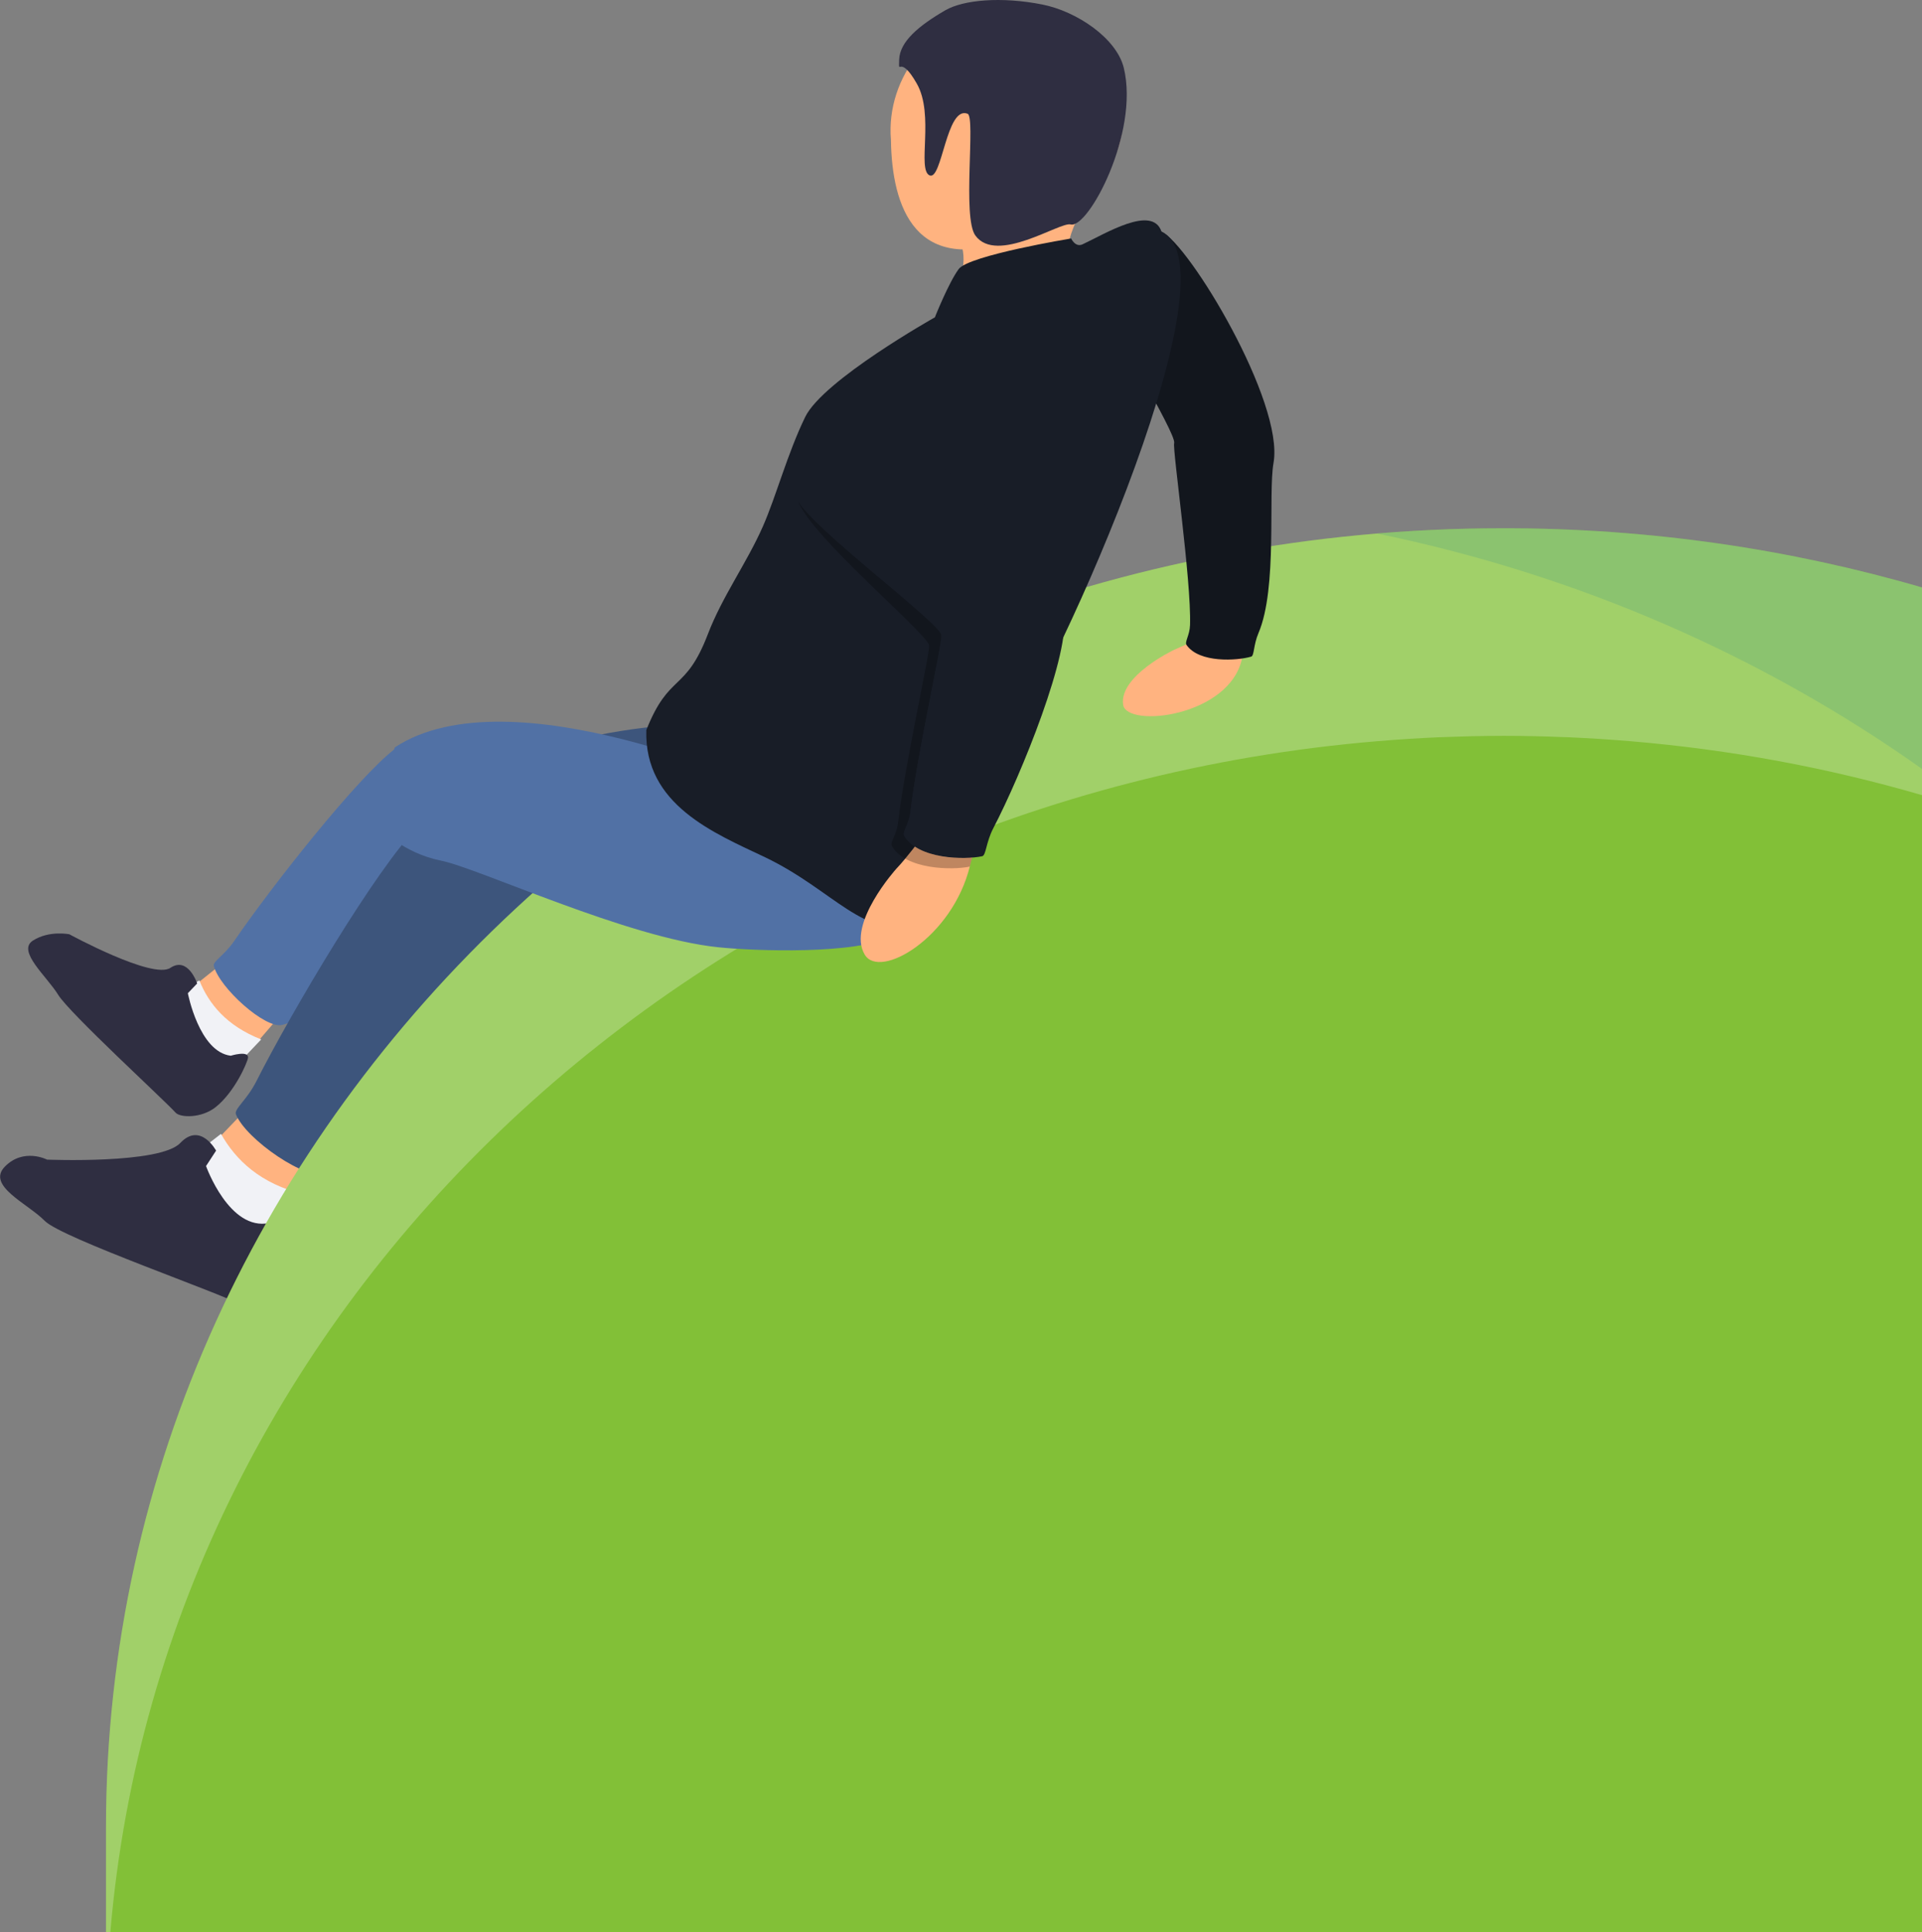 <?xml version="1.0" encoding="UTF-8" standalone="no"?>
<svg
   xmlns:dc="http://purl.org/dc/elements/1.1/"
   xmlns:cc="http://creativecommons.org/ns#"
   xmlns:rdf="http://www.w3.org/1999/02/22-rdf-syntax-ns#"
   xmlns:svg="http://www.w3.org/2000/svg"
   xmlns="http://www.w3.org/2000/svg"
   xmlns:sodipodi="http://sodipodi.sourceforge.net/DTD/sodipodi-0.dtd"
   xmlns:inkscape="http://www.inkscape.org/namespaces/inkscape"
   id="ea878d0f-c60d-4637-874b-f3bcf7dfa137"
   data-name="Layer 1"
   width="818.83"
   height="823.177"
   viewBox="0 0 818.83 823.177"
   version="1.1"
   sodipodi:docname="ExperienceSectionHill.svg"
   inkscape:version="0.92.4 (5da689c313, 2019-01-14)">
  <rect x="0" y="0" width="818.83" height="823.177" fill="#808080" stroke="none"/>
  <defs
     id="defs113" />
  <sodipodi:namedview
     pagecolor="#ffffff"
     bordercolor="#666666"
     borderopacity="1"
     objecttolerance="10"
     gridtolerance="10"
     guidetolerance="10"
     inkscape:pageopacity="0"
     inkscape:pageshadow="2"
     inkscape:window-width="1366"
     inkscape:window-height="706"
     id="namedview111"
     showgrid="false"
     inkscape:zoom="0.54686113"
     inkscape:cx="356.48718"
     inkscape:cy="505.43695"
     inkscape:window-x="-8"
     inkscape:window-y="-8"
     inkscape:window-maximized="1"
     inkscape:current-layer="ea878d0f-c60d-4637-874b-f3bcf7dfa137"
     fit-margin-top="0"
     fit-margin-left="0"
     fit-margin-right="0"
     fit-margin-bottom="0" />
  <title
     id="title2">annotation</title>
  <g
     transform="matrix(3.105,0.499,-0.499,3.105,107.416,-212.779)"
     id="g4592"
     inkscape:transform-center-x="19.241607"
     inkscape:transform-center-y="19.502716">
    <g
       id="g5054">
      <path
         style="fill:#ffb380;fill-opacity:1;stroke:none;stroke-width:0.461px;stroke-linecap:butt;stroke-linejoin:miter;stroke-opacity:1"
         d="m 27.224,196.551 -2.702,2.976 c 1.334,4.064 4.951,5.67 9.436,6.34 l 2.437,-3.965 z"
         id="path1258"
         inkscape:connector-curvature="0"
         sodipodi:nodetypes="ccccc" />
      <path
         style="fill:#f1f2f6;fill-opacity:1;stroke:none;stroke-width:0.461px;stroke-linecap:butt;stroke-linejoin:miter;stroke-opacity:1"
         d="m 24.75,199.07 c 1.763,2.923 4.587,5.484 9.54,6.565 l -3.683,5.379 -11.755,-7.104 z"
         id="path1260"
         inkscape:connector-curvature="0"
         sodipodi:nodetypes="ccccc" />
      <path
         sodipodi:nodetypes="ccsccccccccc"
         id="path82-0"
         d="m 30.568,208.469 c 0,0 2.308,-1.137 2.354,-0.095 0.026,0.6 -1.037,4.87 -3.284,7.312 -1.656,1.8 -4.501,2.171 -5.227,1.58 -1.711,-1.392 -16.336,-11.023 -18.24,-13.243 -1.904,-2.22 -6.502,-4.957 -4.535,-6.706 1.967,-1.749 4.736,-1.623 4.736,-1.623 0,0 12.119,4.284 14.234,2.32 2.115,-1.964 3.916,1.512 3.916,1.512 l -1.035,1.503 c 0,0 2.766,7.612 7.081,7.439 z"
         style="fill:#2f2e41;stroke-width:0.296"
         inkscape:connector-curvature="0" />
      <path
         transform="matrix(0.265,0,0,0.265,-1.8708941e-8,57.366)"
         style="fill:#5171a5;fill-opacity:1;stroke:none;stroke-width:1.741px;stroke-linecap:butt;stroke-linejoin:miter;stroke-opacity:1"
         d="m 173.531,401.775 c -16.912,17.706 -51.893,80.778 -65.689,110.131 -3.856,8.203 -9.259,12.101 -8.314,14.324 4.458,10.495 31.105,27.82 39.354,24.223 1.791,-0.781 6.274,-2.795 11.266,-9.004 17.999,-22.385 53.663,-85.918 65.361,-108.111 0.517,-36.787 -18.583,-36.073 -41.977,-31.562 z"
         id="path1220-5"
         inkscape:connector-curvature="0"
         sodipodi:nodetypes="ccccccc"
         inkscape:transform-center-x="9.5250003"
         inkscape:transform-center-y="15.345834" />
    </g>
  </g>
  <path
     style="fill:#3d557c;fill-opacity:1;stroke:none;stroke-width:1.741px;stroke-linecap:butt;stroke-linejoin:miter;stroke-opacity:1"
     d="m 302.404,308.184 c 0,0 -85.836,-1.134 -124.638,43.512 -0.63,0.539 -9.3,21.57 3.832,35.042 13.132,13.472 34.094,5.788 34.094,5.788 47.19,-24.097 147.259,15.811 182.03,-15.413 12.829,-12.483 -0.073,-38.449 0.119,-45.351 z"
     id="path1220-9"
     inkscape:connector-curvature="0"
     sodipodi:nodetypes="cczcccc" />
  <g
     transform="matrix(3.778,0.105,-0.105,3.778,21.537,-271.623)"
     id="g4592-5"
     inkscape:transform-center-x="23.020373"
     inkscape:transform-center-y="24.120908">
    <path
       sodipodi:nodetypes="ccccc"
       inkscape:connector-curvature="0"
       id="path1258-5"
       d="m 27.224,196.551 -2.702,2.976 c 1.334,4.064 4.951,5.67 9.436,6.34 l 2.437,-3.965 z"
       style="fill:#ffb380;fill-opacity:1;stroke:none;stroke-width:0.461px;stroke-linecap:butt;stroke-linejoin:miter;stroke-opacity:1" />
    <path
       sodipodi:nodetypes="ccccc"
       inkscape:connector-curvature="0"
       id="path1260-74"
       d="m 24.75,199.07 c 1.763,2.923 4.587,5.484 9.54,6.565 l -3.683,5.379 -11.755,-7.104 z"
       style="fill:#f1f2f6;fill-opacity:1;stroke:none;stroke-width:0.461px;stroke-linecap:butt;stroke-linejoin:miter;stroke-opacity:1" />
    <path
       inkscape:connector-curvature="0"
       style="fill:#2f2e41;stroke-width:0.296"
       d="m 30.477,208.96 c 0,0 2.404,-1.653 2.444,-0.586 0.04,1.067 -3.612,10.99 -5.38,9.906 -1.768,-1.084 -20.408,-6.955 -22.371,-8.853 -1.963,-1.899 -6.721,-3.774 -4.667,-5.99 2.054,-2.216 4.734,-0.92 4.734,-0.92 0,0 12.751,0.174 14.959,-2.294 2.209,-2.468 4.057,0.751 4.057,0.751 l -1.084,1.768 c 0,0 2.825,7.293 7.307,6.218 z"
       id="path82-0-2" />
    <path
       transform="matrix(0.265,0,0,0.265,-1.8708941e-8,57.366)"
       inkscape:transform-center-y="15.345834"
       inkscape:transform-center-x="9.5250003"
       sodipodi:nodetypes="ccccccc"
       inkscape:connector-curvature="0"
       id="path1220-5-7"
       d="m 173.531,401.775 c -16.912,17.706 -51.893,80.778 -65.689,110.131 -3.856,8.203 -9.259,12.101 -8.314,14.324 4.458,10.495 31.105,27.82 39.354,24.223 1.791,-0.781 6.274,-2.795 11.266,-9.004 17.999,-22.385 53.663,-85.918 65.361,-108.111 0.517,-36.787 -18.583,-36.073 -41.977,-31.562 z"
       style="fill:#3d557c;fill-opacity:1;stroke:none;stroke-width:1.741px;stroke-linecap:butt;stroke-linejoin:miter;stroke-opacity:1" />
  </g>
  <path
     style="opacity:1;fill:#82c037;fill-opacity:1;stroke:none;stroke-width:4.379;stroke-linecap:round;stroke-linejoin:round;stroke-miterlimit:10;stroke-dasharray:none;stroke-opacity:1"
     d="m 640.636,225.05 c -328.874,0 -595.48,247.862 -595.48,553.613 v 44.514 H 818.83 V 250.269 C 762.566,233.886 702.711,225.05 640.636,225.05 Z"
     id="path816-6-6"
     inkscape:connector-curvature="0" />
  <path
     style="opacity:1;fill:#0c7c59;fill-opacity:0.251;stroke:none;stroke-width:4.379;stroke-linecap:round;stroke-linejoin:round;stroke-miterlimit:10;stroke-dasharray:none;stroke-opacity:1"
     d="m 640.636,225.05 c -18.168,0 -36.128,0.798 -53.881,2.279 85.763,17.591 164.584,52.37 232.074,100.25 v -77.312 c -56.262,-16.382 -116.115,-25.217 -178.188,-25.217 z"
     id="path816-0-1-1"
     inkscape:connector-curvature="0" />
  <path
     style="opacity:1;fill:#ffffff;fill-opacity:0.251;stroke:none;stroke-width:4.379;stroke-linecap:round;stroke-linejoin:round;stroke-miterlimit:10;stroke-dasharray:none;stroke-opacity:1"
     d="m 640.636,225.05 c -328.872,0 -595.484,247.854 -595.484,553.605 v 44.521 h 1.857 C 69.695,554.519 298.673,339.798 586.756,315.777 c 4.365,-0.363 8.739,-0.693 13.131,-0.967 0.271,-0.018 0.54,-0.042 0.811,-0.059 4.045,-0.248 8.099,-0.477 12.166,-0.65 1.483,-0.059 2.974,-0.096 4.461,-0.143 3.059,-0.095 6.115,-0.227 9.186,-0.295 4.645,-0.095 9.31,-0.164 13.982,-0.164 h 0.146 0.164 c 4.665,0.001 9.313,0.06 13.951,0.164 3.113,0.059 6.21,0.184 9.31,0.295 1.441,0.059 2.886,0.085 4.324,0.143 4.058,0.184 8.098,0.402 12.135,0.65 0.297,0.018 0.597,0.042 0.893,0.059 4.384,0.276 8.754,0.604 13.111,0.967 42.908,3.578 84.504,11.389 124.303,22.977 V 250.263 C 762.572,233.884 702.724,225.05 640.656,225.05 Z"
     id="path816-0-8-1-8-5-3"
     inkscape:connector-curvature="0" />
  <path
     style="fill:#ffb380;fill-opacity:1;stroke:none;stroke-width:1.42px;stroke-linecap:butt;stroke-linejoin:miter;stroke-opacity:1"
     d="m 511.55,271.754 c 0,0 -6.772,3.101 -11.409,5.124 0,0 -23.386,11.055 -21.66,23.319 1.43,10.169 45.832,5.129 50.736,-20.048 0.922,-4.735 2.762,-11.046 2.762,-11.046 z"
     id="path1312-9-2"
     inkscape:connector-curvature="0"
     sodipodi:nodetypes="cssscc" />
  <path
     style="fill:#12161d;fill-opacity:1;stroke:none;stroke-width:1.42px;stroke-linecap:butt;stroke-linejoin:miter;stroke-opacity:1"
     d="m 494.844,98.701 c 11.713,5.314 52.308,72.561 47.717,98.483 -2.369,13.377 1.803,53.267 -6.419,72.536 -2.162,5.067 -1.765,9.628 -3.101,10.022 -5.958,1.759 -22.105,2.819 -27.522,-4.944 -0.933,-1.338 1.321,-4.064 1.467,-8.49 0.619,-18.822 -7.517,-74.728 -6.761,-77.492 1.141,-4.17 -29.006,-52.082 -29.477,-62.262 -0.71,-15.353 15.78,-31.626 24.095,-27.854 z"
     id="path1103-7"
     inkscape:connector-curvature="0"
     sodipodi:nodetypes="sssssssss" />
  <path
     style="fill:#ffb380;fill-opacity:1;stroke:none;stroke-width:1.741px;stroke-linecap:butt;stroke-linejoin:miter;stroke-opacity:1"
     d="m 393.235,75.862 c 9.455,19.386 30.727,30.807 5.045,59.336 0,0 10.63,11.101 23.174,12.085 12.543,0.984 38.859,-25.404 38.859,-25.404 -11.17,-15.334 -2.434,-24.81 3.863,-40.144 z"
     id="path883"
     inkscape:connector-curvature="0"
     sodipodi:nodetypes="cczccc" />
  <path
     style="opacity:1;fill:#ffb380;fill-opacity:1;stroke:none;stroke-width:3.793;stroke-linecap:round;stroke-linejoin:round;stroke-miterlimit:10;stroke-dasharray:none;stroke-opacity:1"
     d="m 478.293,45.897 c 2.225,26.954 -19.361,45.63 -45.335,55.64 -42.938,16.548 -52.998,-13.266 -53.391,-41.971 -2.225,-26.955 18.073,-51.866 45.335,-55.64 27.262,-3.775 51.166,15.016 53.391,41.971 z"
     id="path899"
     inkscape:connector-curvature="0"
     sodipodi:nodetypes="cscsc" />
  <path
     sodipodi:nodetypes="zzzssssssz"
     inkscape:connector-curvature="0"
     id="path951"
     d="m 383.075,25.38 c -0.254,7.659 6e-4,-3.001 7.54,10.299 7.54,13.3 0.015,36.485 5.384,39.024 5.37,2.537 7.159,-29.838 16.23,-26.236 3.489,1.385 -2.365,44.136 3.32,51.889 9.097,12.406 35.975,-5.93 40.579,-4.742 7.481,1.931 29.319,-38.963 22.657,-66.631 -3.051,-12.674 -19.989,-24.126 -34.702,-27.054 -17.407,-3.464 -33.619,-2.034 -41.383,2.47 -11.289,6.549 -19.372,13.323 -19.626,20.981 z"
     style="fill:#2f2e41;fill-opacity:1;stroke:none;stroke-width:0.823px;stroke-linecap:butt;stroke-linejoin:miter;stroke-opacity:1" />
  <path
     style="fill:#5171a5;fill-opacity:1;stroke:none;stroke-width:1.741px;stroke-linecap:butt;stroke-linejoin:miter;stroke-opacity:1"
     d="m 326.609,336.229 c 0,0 -108.922,-50.321 -158.363,-17.849 -0.752,0.349 -6.711,35.056 -5.798,34.771 0,0 9.107,10.195 25.435,13.509 16.328,3.314 79.281,32.902 118.169,36.908 15.69,1.616 58.991,3.158 73.464,-4.702 15.73,-8.543 12.564,-23.096 14.618,-29.688 z"
     id="path1220"
     inkscape:connector-curvature="0"
     sodipodi:nodetypes="ccszsscc" />
  <path
     style="opacity:1;fill:#181d27;fill-opacity:1;stroke:none;stroke-width:1.743;stroke-linecap:round;stroke-linejoin:round;stroke-miterlimit:10;stroke-dasharray:none;stroke-opacity:1"
     d="m 398.28,135.198 c 0,0 -47.62,26.729 -55.258,42.48 -7.638,15.751 -12.409,33.909 -18.049,46.682 -6.878,15.577 -17.22,29.676 -23.388,45.776 -9.626,25.126 -16.448,16.241 -26.235,40.894 -0.966,31.847 28.883,43.877 50.668,54.217 29.441,14.155 41.566,34.861 65.603,29.216 24.037,-5.646 19.452,-59.05 34.633,-74.978 17.124,-17.968 103.242,-204.636 68.589,-220.783 -3.905,-11.656 -24.101,0.974 -33.643,5.393 -3.093,1.433 -4.862,-2.498 -4.862,-2.498 0,0 -43.606,7.18 -47.914,13.043 -4.308,5.863 -10.145,20.558 -10.145,20.558 z"
     id="rect1347"
     inkscape:connector-curvature="0"
     sodipodi:nodetypes="czsscccscsczc" />
  <path
     style="fill:#ffb380;fill-opacity:1;stroke:none;stroke-width:1.741px;stroke-linecap:butt;stroke-linejoin:miter;stroke-opacity:1"
     d="m 392.056,357.631 c 0,0 -5.883,7.978 -10.173,12.456 0,0 -21.235,23.55 -13.491,36.61 6.421,10.828 37.411,-7.238 44.827,-37.796 1.395,-5.746 4.002,-13.373 4.002,-13.373 z"
     id="path1312-9"
     inkscape:connector-curvature="0"
     sodipodi:nodetypes="cssscc" />
  <path
     inkscape:connector-curvature="0"
     style="fill:#000000;fill-opacity:0.251;stroke:none;stroke-width:1.741px;stroke-linecap:butt;stroke-linejoin:miter;stroke-opacity:1"
     d="m 339.866,213.168 c 5.446,15.438 55.433,56.878 55.959,61.816 0.372,3.493 -10.657,52.358 -13.209,75.303 -0.6,5.396 -3.617,8.512 -2.603,10.236 5.871,9.989 25.652,10.247 33.127,8.674 0.025,-0.1 0.056,-0.197 0.08,-0.297 0.275,-1.134 0.603,-2.343 0.943,-3.551 -9.003,0.699 -23.922,-0.778 -28.893,-9.234 -1.013,-1.724 2.003,-4.84 2.603,-10.236 2.552,-22.945 13.581,-71.81 13.209,-75.303 -0.554,-5.2 -54.892,-45.383 -61.217,-57.408 z"
     id="path1103-58" />
  <path
     style="fill:#181d27;fill-opacity:1;stroke:none;stroke-width:1.741px;stroke-linecap:butt;stroke-linejoin:miter;stroke-opacity:1"
     d="m 354.658,170.114 c 15.746,0.831 92.144,59.447 98.49,91.089 3.275,16.329 -18.079,68.861 -29.966,91.627 -3.126,5.986 -3.076,11.599 -4.746,11.953 -7.449,1.581 -27.285,1.336 -33.165,-8.668 -1.013,-1.724 2.003,-4.84 2.603,-10.237 2.552,-22.945 13.581,-71.81 13.209,-75.303 -0.561,-5.27 -56.391,-46.486 -61.479,-57.896 -7.673,-17.208 3.875,-43.155 15.054,-42.565 z"
     id="path1103"
     inkscape:connector-curvature="0"
     sodipodi:nodetypes="sssssssss" />
</svg>
